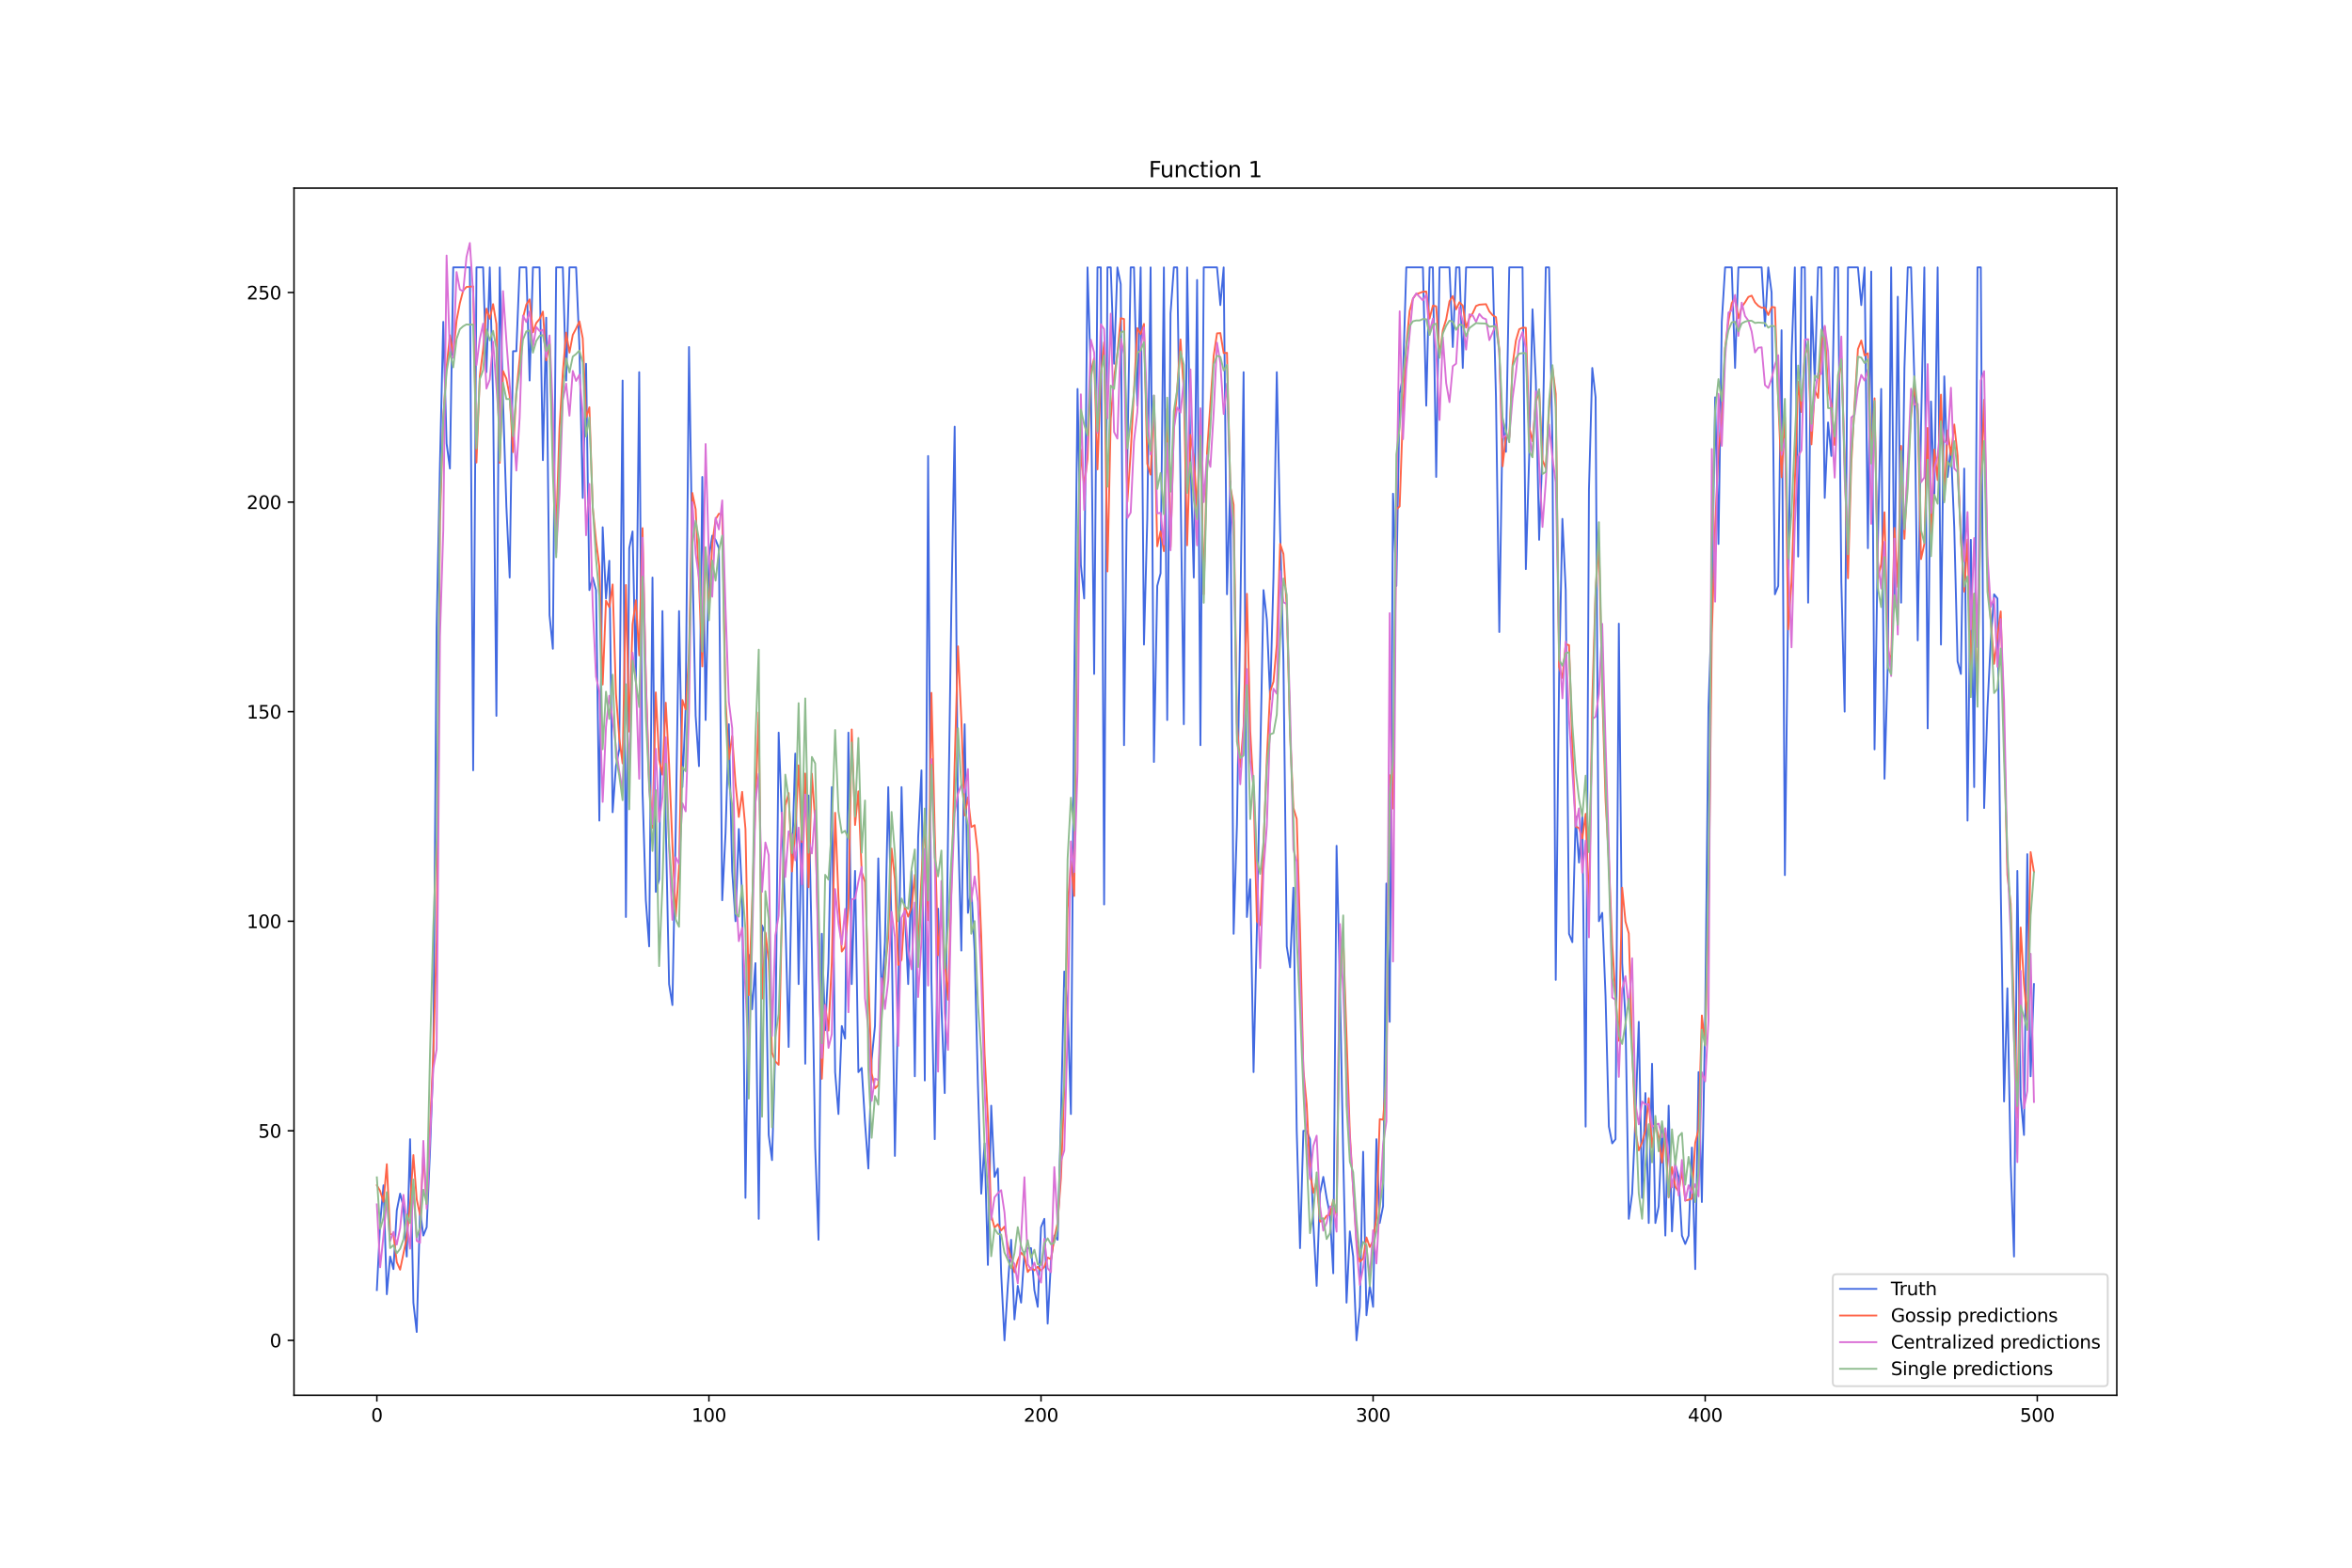 <?xml version="1.0" encoding="utf-8" standalone="no"?>
<!DOCTYPE svg PUBLIC "-//W3C//DTD SVG 1.1//EN"
  "http://www.w3.org/Graphics/SVG/1.1/DTD/svg11.dtd">
<svg xmlns:xlink="http://www.w3.org/1999/xlink" width="1296pt" height="864pt" viewBox="0 0 1296 864" xmlns="http://www.w3.org/2000/svg" version="1.1">
 <defs>
  <style type="text/css">*{stroke-linejoin: round; stroke-linecap: butt}</style>
 </defs>
 <g id="figure_1">
  <g id="patch_1">
   <path d="M 0 864 
L 1296 864 
L 1296 0 
L 0 0 
z
" style="fill: #ffffff"/>
  </g>
  <g id="axes_1">
   <g id="patch_2">
    <path d="M 162 768.96 
L 1166.4 768.96 
L 1166.4 103.68 
L 162 103.68 
z
" style="fill: #ffffff"/>
   </g>
   <g id="matplotlib.axis_1">
    <g id="xtick_1">
     <g id="line2d_1">
      <defs>
       <path id="m3e1b312bf6" d="M 0 0 
L 0 3.5 
" style="stroke: #000000; stroke-width: 0.8"/>
      </defs>
      <g>
       <use xlink:href="#m3e1b312bf6" x="207.655" y="768.96" style="stroke: #000000; stroke-width: 0.8"/>
      </g>
     </g>
     <g id="text_1">
      <!-- 0 -->
      <g transform="translate(204.473 783.558) scale(0.1 -0.1)">
       <defs>
        <path id="DejaVuSans-30" d="M 2034 4250 
Q 1547 4250 1301 3770 
Q 1056 3291 1056 2328 
Q 1056 1369 1301 889 
Q 1547 409 2034 409 
Q 2525 409 2770 889 
Q 3016 1369 3016 2328 
Q 3016 3291 2770 3770 
Q 2525 4250 2034 4250 
z
M 2034 4750 
Q 2819 4750 3233 4129 
Q 3647 3509 3647 2328 
Q 3647 1150 3233 529 
Q 2819 -91 2034 -91 
Q 1250 -91 836 529 
Q 422 1150 422 2328 
Q 422 3509 836 4129 
Q 1250 4750 2034 4750 
z
" transform="scale(0.016)"/>
       </defs>
       <use xlink:href="#DejaVuSans-30"/>
      </g>
     </g>
    </g>
    <g id="xtick_2">
     <g id="line2d_2">
      <g>
       <use xlink:href="#m3e1b312bf6" x="390.639" y="768.96" style="stroke: #000000; stroke-width: 0.8"/>
      </g>
     </g>
     <g id="text_2">
      <!-- 100 -->
      <g transform="translate(381.095 783.558) scale(0.1 -0.1)">
       <defs>
        <path id="DejaVuSans-31" d="M 794 531 
L 1825 531 
L 1825 4091 
L 703 3866 
L 703 4441 
L 1819 4666 
L 2450 4666 
L 2450 531 
L 3481 531 
L 3481 0 
L 794 0 
L 794 531 
z
" transform="scale(0.016)"/>
       </defs>
       <use xlink:href="#DejaVuSans-31"/>
       <use xlink:href="#DejaVuSans-30" x="63.623"/>
       <use xlink:href="#DejaVuSans-30" x="127.246"/>
      </g>
     </g>
    </g>
    <g id="xtick_3">
     <g id="line2d_3">
      <g>
       <use xlink:href="#m3e1b312bf6" x="573.623" y="768.96" style="stroke: #000000; stroke-width: 0.8"/>
      </g>
     </g>
     <g id="text_3">
      <!-- 200 -->
      <g transform="translate(564.079 783.558) scale(0.1 -0.1)">
       <defs>
        <path id="DejaVuSans-32" d="M 1228 531 
L 3431 531 
L 3431 0 
L 469 0 
L 469 531 
Q 828 903 1448 1529 
Q 2069 2156 2228 2338 
Q 2531 2678 2651 2914 
Q 2772 3150 2772 3378 
Q 2772 3750 2511 3984 
Q 2250 4219 1831 4219 
Q 1534 4219 1204 4116 
Q 875 4013 500 3803 
L 500 4441 
Q 881 4594 1212 4672 
Q 1544 4750 1819 4750 
Q 2544 4750 2975 4387 
Q 3406 4025 3406 3419 
Q 3406 3131 3298 2873 
Q 3191 2616 2906 2266 
Q 2828 2175 2409 1742 
Q 1991 1309 1228 531 
z
" transform="scale(0.016)"/>
       </defs>
       <use xlink:href="#DejaVuSans-32"/>
       <use xlink:href="#DejaVuSans-30" x="63.623"/>
       <use xlink:href="#DejaVuSans-30" x="127.246"/>
      </g>
     </g>
    </g>
    <g id="xtick_4">
     <g id="line2d_4">
      <g>
       <use xlink:href="#m3e1b312bf6" x="756.607" y="768.96" style="stroke: #000000; stroke-width: 0.8"/>
      </g>
     </g>
     <g id="text_4">
      <!-- 300 -->
      <g transform="translate(747.063 783.558) scale(0.1 -0.1)">
       <defs>
        <path id="DejaVuSans-33" d="M 2597 2516 
Q 3050 2419 3304 2112 
Q 3559 1806 3559 1356 
Q 3559 666 3084 287 
Q 2609 -91 1734 -91 
Q 1441 -91 1130 -33 
Q 819 25 488 141 
L 488 750 
Q 750 597 1062 519 
Q 1375 441 1716 441 
Q 2309 441 2620 675 
Q 2931 909 2931 1356 
Q 2931 1769 2642 2001 
Q 2353 2234 1838 2234 
L 1294 2234 
L 1294 2753 
L 1863 2753 
Q 2328 2753 2575 2939 
Q 2822 3125 2822 3475 
Q 2822 3834 2567 4026 
Q 2313 4219 1838 4219 
Q 1578 4219 1281 4162 
Q 984 4106 628 3988 
L 628 4550 
Q 988 4650 1302 4700 
Q 1616 4750 1894 4750 
Q 2613 4750 3031 4423 
Q 3450 4097 3450 3541 
Q 3450 3153 3228 2886 
Q 3006 2619 2597 2516 
z
" transform="scale(0.016)"/>
       </defs>
       <use xlink:href="#DejaVuSans-33"/>
       <use xlink:href="#DejaVuSans-30" x="63.623"/>
       <use xlink:href="#DejaVuSans-30" x="127.246"/>
      </g>
     </g>
    </g>
    <g id="xtick_5">
     <g id="line2d_5">
      <g>
       <use xlink:href="#m3e1b312bf6" x="939.591" y="768.96" style="stroke: #000000; stroke-width: 0.8"/>
      </g>
     </g>
     <g id="text_5">
      <!-- 400 -->
      <g transform="translate(930.047 783.558) scale(0.1 -0.1)">
       <defs>
        <path id="DejaVuSans-34" d="M 2419 4116 
L 825 1625 
L 2419 1625 
L 2419 4116 
z
M 2253 4666 
L 3047 4666 
L 3047 1625 
L 3713 1625 
L 3713 1100 
L 3047 1100 
L 3047 0 
L 2419 0 
L 2419 1100 
L 313 1100 
L 313 1709 
L 2253 4666 
z
" transform="scale(0.016)"/>
       </defs>
       <use xlink:href="#DejaVuSans-34"/>
       <use xlink:href="#DejaVuSans-30" x="63.623"/>
       <use xlink:href="#DejaVuSans-30" x="127.246"/>
      </g>
     </g>
    </g>
    <g id="xtick_6">
     <g id="line2d_6">
      <g>
       <use xlink:href="#m3e1b312bf6" x="1122.575" y="768.96" style="stroke: #000000; stroke-width: 0.8"/>
      </g>
     </g>
     <g id="text_6">
      <!-- 500 -->
      <g transform="translate(1113.032 783.558) scale(0.1 -0.1)">
       <defs>
        <path id="DejaVuSans-35" d="M 691 4666 
L 3169 4666 
L 3169 4134 
L 1269 4134 
L 1269 2991 
Q 1406 3038 1543 3061 
Q 1681 3084 1819 3084 
Q 2600 3084 3056 2656 
Q 3513 2228 3513 1497 
Q 3513 744 3044 326 
Q 2575 -91 1722 -91 
Q 1428 -91 1123 -41 
Q 819 9 494 109 
L 494 744 
Q 775 591 1075 516 
Q 1375 441 1709 441 
Q 2250 441 2565 725 
Q 2881 1009 2881 1497 
Q 2881 1984 2565 2268 
Q 2250 2553 1709 2553 
Q 1456 2553 1204 2497 
Q 953 2441 691 2322 
L 691 4666 
z
" transform="scale(0.016)"/>
       </defs>
       <use xlink:href="#DejaVuSans-35"/>
       <use xlink:href="#DejaVuSans-30" x="63.623"/>
       <use xlink:href="#DejaVuSans-30" x="127.246"/>
      </g>
     </g>
    </g>
   </g>
   <g id="matplotlib.axis_2">
    <g id="ytick_1">
     <g id="line2d_7">
      <defs>
       <path id="me4226bbdda" d="M 0 0 
L -3.5 0 
" style="stroke: #000000; stroke-width: 0.8"/>
      </defs>
      <g>
       <use xlink:href="#me4226bbdda" x="162" y="738.72" style="stroke: #000000; stroke-width: 0.8"/>
      </g>
     </g>
     <g id="text_7">
      <!-- 0 -->
      <g transform="translate(148.637 742.519) scale(0.1 -0.1)">
       <use xlink:href="#DejaVuSans-30"/>
      </g>
     </g>
    </g>
    <g id="ytick_2">
     <g id="line2d_8">
      <g>
       <use xlink:href="#me4226bbdda" x="162" y="623.22" style="stroke: #000000; stroke-width: 0.8"/>
      </g>
     </g>
     <g id="text_8">
      <!-- 50 -->
      <g transform="translate(142.275 627.019) scale(0.1 -0.1)">
       <use xlink:href="#DejaVuSans-35"/>
       <use xlink:href="#DejaVuSans-30" x="63.623"/>
      </g>
     </g>
    </g>
    <g id="ytick_3">
     <g id="line2d_9">
      <g>
       <use xlink:href="#me4226bbdda" x="162" y="507.72" style="stroke: #000000; stroke-width: 0.8"/>
      </g>
     </g>
     <g id="text_9">
      <!-- 100 -->
      <g transform="translate(135.912 511.519) scale(0.1 -0.1)">
       <use xlink:href="#DejaVuSans-31"/>
       <use xlink:href="#DejaVuSans-30" x="63.623"/>
       <use xlink:href="#DejaVuSans-30" x="127.246"/>
      </g>
     </g>
    </g>
    <g id="ytick_4">
     <g id="line2d_10">
      <g>
       <use xlink:href="#me4226bbdda" x="162" y="392.22" style="stroke: #000000; stroke-width: 0.8"/>
      </g>
     </g>
     <g id="text_10">
      <!-- 150 -->
      <g transform="translate(135.912 396.019) scale(0.1 -0.1)">
       <use xlink:href="#DejaVuSans-31"/>
       <use xlink:href="#DejaVuSans-35" x="63.623"/>
       <use xlink:href="#DejaVuSans-30" x="127.246"/>
      </g>
     </g>
    </g>
    <g id="ytick_5">
     <g id="line2d_11">
      <g>
       <use xlink:href="#me4226bbdda" x="162" y="276.72" style="stroke: #000000; stroke-width: 0.8"/>
      </g>
     </g>
     <g id="text_11">
      <!-- 200 -->
      <g transform="translate(135.912 280.519) scale(0.1 -0.1)">
       <use xlink:href="#DejaVuSans-32"/>
       <use xlink:href="#DejaVuSans-30" x="63.623"/>
       <use xlink:href="#DejaVuSans-30" x="127.246"/>
      </g>
     </g>
    </g>
    <g id="ytick_6">
     <g id="line2d_12">
      <g>
       <use xlink:href="#me4226bbdda" x="162" y="161.219" style="stroke: #000000; stroke-width: 0.8"/>
      </g>
     </g>
     <g id="text_12">
      <!-- 250 -->
      <g transform="translate(135.912 165.019) scale(0.1 -0.1)">
       <use xlink:href="#DejaVuSans-32"/>
       <use xlink:href="#DejaVuSans-35" x="63.623"/>
       <use xlink:href="#DejaVuSans-30" x="127.246"/>
      </g>
     </g>
    </g>
   </g>
   <g id="line2d_13">
    <path d="M 207.655 711 
L 209.484 674.04 
L 211.314 653.25 
L 213.144 713.31 
L 214.974 692.52 
L 216.804 699.45 
L 218.634 667.11 
L 220.463 657.87 
L 222.293 664.8 
L 224.123 692.52 
L 225.953 627.84 
L 227.783 717.93 
L 229.613 734.1 
L 231.442 667.11 
L 233.272 680.97 
L 235.102 676.35 
L 236.932 634.77 
L 238.762 583.95 
L 240.592 346.02 
L 242.422 255.929 
L 244.251 177.389 
L 246.081 244.379 
L 247.911 258.239 
L 249.741 147.359 
L 258.89 147.359 
L 260.72 424.56 
L 262.55 147.359 
L 266.209 147.359 
L 268.039 205.109 
L 269.869 147.359 
L 271.699 218.969 
L 273.529 394.53 
L 275.359 147.359 
L 277.189 221.279 
L 279.018 279.03 
L 280.848 318.3 
L 282.678 193.559 
L 284.508 193.559 
L 286.338 147.359 
L 289.997 147.359 
L 291.827 209.729 
L 293.657 147.359 
L 297.317 147.359 
L 299.147 253.619 
L 300.976 175.079 
L 302.806 339.09 
L 304.636 357.57 
L 306.466 147.359 
L 310.126 147.359 
L 311.956 209.729 
L 313.785 147.359 
L 317.445 147.359 
L 319.275 191.249 
L 321.105 274.41 
L 322.935 200.489 
L 324.764 325.23 
L 326.594 318.3 
L 328.424 325.23 
L 330.254 452.28 
L 332.084 290.58 
L 333.914 329.85 
L 335.743 309.06 
L 337.573 447.66 
L 339.403 422.25 
L 341.233 413.01 
L 343.063 209.729 
L 344.893 505.41 
L 346.723 302.13 
L 348.552 292.89 
L 350.382 376.05 
L 352.212 205.109 
L 354.042 436.11 
L 355.872 496.17 
L 357.702 521.58 
L 359.531 318.3 
L 361.361 491.55 
L 363.191 484.62 
L 365.021 336.78 
L 366.851 454.59 
L 368.681 542.37 
L 370.51 553.92 
L 372.34 456.9 
L 374.17 336.78 
L 376 433.8 
L 377.83 389.91 
L 379.66 191.249 
L 381.489 306.75 
L 383.319 394.53 
L 385.149 422.25 
L 386.979 262.859 
L 388.809 396.84 
L 390.639 306.75 
L 392.469 295.2 
L 394.298 297.51 
L 396.128 302.13 
L 397.958 496.17 
L 399.788 459.21 
L 401.618 399.15 
L 403.448 480 
L 405.277 507.72 
L 407.107 456.9 
L 408.937 493.86 
L 410.767 660.18 
L 412.597 526.2 
L 414.427 556.23 
L 416.256 530.82 
L 418.086 671.73 
L 419.916 510.03 
L 421.746 514.65 
L 423.576 625.53 
L 425.406 639.39 
L 427.236 577.02 
L 429.065 403.77 
L 430.895 452.28 
L 432.725 505.41 
L 434.555 577.02 
L 436.385 475.38 
L 438.215 415.32 
L 440.044 542.37 
L 441.874 445.35 
L 443.704 586.26 
L 445.534 438.42 
L 447.364 523.89 
L 449.194 632.46 
L 451.023 683.28 
L 452.853 514.65 
L 454.683 567.78 
L 456.513 530.82 
L 458.343 433.8 
L 460.173 590.88 
L 462.003 613.98 
L 463.832 565.47 
L 465.662 572.4 
L 467.492 403.77 
L 469.322 542.37 
L 471.152 480 
L 472.982 590.88 
L 474.811 588.57 
L 476.641 618.6 
L 478.471 644.01 
L 480.301 583.95 
L 482.131 565.47 
L 483.961 473.07 
L 485.79 551.61 
L 487.62 519.27 
L 489.45 433.8 
L 491.28 512.34 
L 493.11 637.08 
L 494.94 549.3 
L 496.77 433.8 
L 498.599 503.1 
L 500.429 542.37 
L 502.259 480 
L 504.089 593.19 
L 505.919 461.52 
L 507.749 424.56 
L 509.578 595.5 
L 511.408 251.309 
L 513.238 540.06 
L 515.068 627.84 
L 516.898 500.79 
L 518.728 553.92 
L 520.557 602.43 
L 522.387 459.21 
L 524.217 334.47 
L 526.047 235.139 
L 527.877 454.59 
L 529.707 523.89 
L 531.536 399.15 
L 533.366 503.1 
L 535.196 489.24 
L 537.026 523.89 
L 538.856 597.81 
L 540.686 657.87 
L 542.516 630.15 
L 544.345 697.14 
L 546.175 609.36 
L 548.005 648.63 
L 549.835 644.01 
L 551.665 701.76 
L 553.495 738.72 
L 555.324 708.69 
L 557.154 683.28 
L 558.984 727.17 
L 560.814 708.69 
L 562.644 717.93 
L 564.474 690.21 
L 566.303 687.9 
L 568.133 687.9 
L 569.963 711 
L 571.793 720.24 
L 573.623 676.35 
L 575.453 671.73 
L 577.283 729.48 
L 579.112 694.83 
L 580.942 680.97 
L 582.772 683.28 
L 584.602 616.29 
L 586.432 535.44 
L 588.262 553.92 
L 590.091 613.98 
L 591.921 378.36 
L 593.751 214.349 
L 595.581 311.37 
L 597.411 329.85 
L 599.241 147.359 
L 601.07 207.419 
L 602.9 371.43 
L 604.73 147.359 
L 606.56 147.359 
L 608.39 498.48 
L 610.22 147.359 
L 612.05 147.359 
L 613.879 200.489 
L 615.709 147.359 
L 617.539 156.599 
L 619.369 410.7 
L 621.199 251.309 
L 623.029 147.359 
L 624.858 147.359 
L 626.688 223.589 
L 628.518 147.359 
L 630.348 355.26 
L 632.178 285.96 
L 634.008 147.359 
L 635.837 419.94 
L 637.667 322.92 
L 639.497 315.99 
L 641.327 147.359 
L 643.157 396.84 
L 644.987 172.769 
L 646.817 147.359 
L 648.646 147.359 
L 650.476 265.169 
L 652.306 399.15 
L 654.136 147.359 
L 655.966 251.309 
L 657.796 318.3 
L 659.625 154.289 
L 661.455 410.7 
L 663.285 147.359 
L 670.604 147.359 
L 672.434 168.149 
L 674.264 147.359 
L 676.094 327.54 
L 677.924 265.169 
L 679.754 514.65 
L 681.583 454.59 
L 683.413 341.4 
L 685.243 205.109 
L 687.073 505.41 
L 688.903 484.62 
L 690.733 590.88 
L 692.563 512.34 
L 696.222 325.23 
L 698.052 341.4 
L 699.882 385.29 
L 701.712 318.3 
L 703.542 205.109 
L 705.371 292.89 
L 707.201 364.5 
L 709.031 521.58 
L 710.861 533.13 
L 712.691 489.24 
L 714.521 623.22 
L 716.35 687.9 
L 718.18 623.22 
L 720.01 623.22 
L 721.84 627.84 
L 723.67 674.04 
L 725.5 708.69 
L 727.33 657.87 
L 729.159 648.63 
L 730.989 660.18 
L 732.819 669.42 
L 734.649 701.76 
L 736.479 466.14 
L 738.309 542.37 
L 740.138 637.08 
L 741.968 717.93 
L 743.798 678.66 
L 745.628 692.52 
L 747.458 738.72 
L 749.288 720.24 
L 751.117 634.77 
L 752.947 724.86 
L 754.777 708.69 
L 756.607 720.24 
L 758.437 627.84 
L 760.267 674.04 
L 762.097 664.8 
L 763.926 486.93 
L 765.756 563.16 
L 767.586 272.1 
L 769.416 322.92 
L 771.246 216.659 
L 773.076 207.419 
L 774.905 147.359 
L 784.055 147.359 
L 785.884 223.589 
L 787.714 147.359 
L 789.544 147.359 
L 791.374 262.859 
L 793.204 147.359 
L 798.693 147.359 
L 800.523 191.249 
L 802.353 147.359 
L 804.183 147.359 
L 806.013 202.799 
L 807.843 147.359 
L 822.481 147.359 
L 824.311 218.969 
L 826.141 348.33 
L 827.971 230.519 
L 829.801 248.999 
L 831.63 147.359 
L 838.95 147.359 
L 840.78 313.68 
L 842.61 251.309 
L 844.439 170.459 
L 846.269 209.729 
L 848.099 297.51 
L 849.929 248.999 
L 851.759 147.359 
L 853.589 147.359 
L 855.418 244.379 
L 857.248 540.06 
L 859.078 373.74 
L 860.908 285.96 
L 862.738 325.23 
L 864.568 514.65 
L 866.397 519.27 
L 868.227 449.97 
L 870.057 475.38 
L 871.887 449.97 
L 873.717 620.91 
L 875.547 269.789 
L 877.377 202.799 
L 879.206 218.969 
L 881.036 507.72 
L 882.866 503.1 
L 884.696 549.3 
L 886.526 620.91 
L 888.356 630.15 
L 890.185 627.84 
L 892.015 343.71 
L 893.845 530.82 
L 895.675 560.85 
L 897.505 671.73 
L 899.335 657.87 
L 901.164 616.29 
L 902.994 563.16 
L 904.824 660.18 
L 906.654 602.43 
L 908.484 674.04 
L 910.314 586.26 
L 912.144 674.04 
L 913.973 664.8 
L 915.803 620.91 
L 917.633 680.97 
L 919.463 609.36 
L 921.293 678.66 
L 923.123 641.7 
L 924.952 648.63 
L 926.782 680.97 
L 928.612 685.59 
L 930.442 680.97 
L 932.272 632.46 
L 934.102 699.45 
L 935.931 590.88 
L 937.761 662.49 
L 939.591 560.85 
L 941.421 389.91 
L 943.251 334.47 
L 945.081 218.969 
L 946.911 299.82 
L 948.74 177.389 
L 950.57 147.359 
L 954.23 147.359 
L 956.06 202.799 
L 957.89 147.359 
L 970.698 147.359 
L 972.528 179.699 
L 974.358 147.359 
L 976.188 161.219 
L 978.018 327.54 
L 979.848 322.92 
L 981.678 182.009 
L 983.507 482.31 
L 985.337 329.85 
L 987.167 195.869 
L 988.997 147.359 
L 990.827 306.75 
L 992.657 147.359 
L 994.486 147.359 
L 996.316 332.16 
L 998.146 163.529 
L 999.976 209.729 
L 1001.806 147.359 
L 1003.636 147.359 
L 1005.465 274.41 
L 1007.295 232.829 
L 1009.125 251.309 
L 1010.955 147.359 
L 1012.785 147.359 
L 1014.615 320.61 
L 1016.444 392.22 
L 1018.274 147.359 
L 1023.764 147.359 
L 1025.594 168.149 
L 1027.424 147.359 
L 1029.253 302.13 
L 1031.083 149.669 
L 1032.913 413.01 
L 1034.743 299.82 
L 1036.573 214.349 
L 1038.403 429.18 
L 1040.232 364.5 
L 1042.062 147.359 
L 1043.892 332.16 
L 1045.722 163.529 
L 1047.552 332.16 
L 1049.382 202.799 
L 1051.211 147.359 
L 1053.041 147.359 
L 1054.871 209.729 
L 1056.701 352.95 
L 1058.531 235.139 
L 1060.361 147.359 
L 1062.191 401.46 
L 1064.02 221.279 
L 1065.85 274.41 
L 1067.68 147.359 
L 1069.51 355.26 
L 1071.34 207.419 
L 1073.17 262.859 
L 1074.999 246.689 
L 1076.829 290.58 
L 1078.659 364.5 
L 1080.489 371.43 
L 1082.319 258.239 
L 1084.149 452.28 
L 1085.978 297.51 
L 1087.808 433.8 
L 1089.638 147.359 
L 1091.468 147.359 
L 1093.298 445.35 
L 1095.128 389.91 
L 1096.958 352.95 
L 1098.787 327.54 
L 1100.617 329.85 
L 1102.447 489.24 
L 1104.277 607.05 
L 1106.107 544.68 
L 1107.937 641.7 
L 1109.766 692.52 
L 1111.596 480 
L 1113.426 604.74 
L 1115.256 625.53 
L 1117.086 470.76 
L 1118.916 593.19 
L 1120.745 542.37 
L 1120.745 542.37 
" clip-path="url(#pe05d7d6356)" style="fill: none; stroke: #4169e1; stroke-linecap: square"/>
   </g>
   <g id="line2d_14">
    <path d="M 207.655 653.239 
L 209.484 656.46 
L 211.314 662.336 
L 213.144 641.625 
L 214.974 680.342 
L 216.804 680.318 
L 218.634 695.597 
L 220.463 699.76 
L 224.123 682.063 
L 225.953 663.847 
L 227.783 636.598 
L 229.613 660.934 
L 231.442 669.683 
L 233.272 637.006 
L 235.102 663.708 
L 238.762 580.362 
L 240.592 517.967 
L 242.422 287.827 
L 244.251 230.173 
L 246.081 202.382 
L 247.911 184.787 
L 249.741 195.488 
L 251.571 176.654 
L 253.401 167.076 
L 255.23 160.086 
L 257.06 158.132 
L 260.72 157.845 
L 262.55 254.934 
L 264.38 207.29 
L 266.209 192.505 
L 268.039 170.092 
L 269.869 175.672 
L 271.699 167.604 
L 273.529 178.477 
L 275.359 255.092 
L 277.189 204.501 
L 279.018 208.653 
L 280.848 218.298 
L 282.678 249.193 
L 284.508 216.195 
L 286.338 197.831 
L 288.168 175.199 
L 289.997 167.91 
L 291.827 164.982 
L 293.657 183.155 
L 295.487 178.032 
L 297.317 175.833 
L 299.147 171.732 
L 300.976 198.655 
L 302.806 189.184 
L 304.636 249.357 
L 306.466 291.892 
L 308.296 235.848 
L 310.126 205.301 
L 311.956 183.328 
L 313.785 194.323 
L 315.615 184.57 
L 317.445 181.059 
L 319.275 177.12 
L 321.105 186.444 
L 322.935 230.014 
L 324.764 224.44 
L 326.594 279.588 
L 328.424 298.049 
L 330.254 312.373 
L 332.084 377.277 
L 333.914 331.054 
L 335.743 334.593 
L 337.573 322.104 
L 339.403 382.312 
L 341.233 406.71 
L 343.063 420.742 
L 344.893 322.415 
L 346.723 403.205 
L 348.552 344.049 
L 350.382 330.843 
L 352.212 361.221 
L 354.042 291.066 
L 355.872 374.072 
L 357.702 429.752 
L 359.531 456.229 
L 361.361 381.6 
L 363.191 418.883 
L 365.021 426.992 
L 366.851 387.291 
L 368.681 421.492 
L 370.51 465.396 
L 372.34 505.337 
L 374.17 478.15 
L 376 385.794 
L 377.83 390.967 
L 379.66 359.778 
L 381.489 271.687 
L 383.319 280.669 
L 385.149 320.695 
L 386.979 367.28 
L 388.809 302.759 
L 390.639 337.947 
L 392.469 299.655 
L 394.298 286.281 
L 396.128 283.131 
L 397.958 283.449 
L 399.788 385.652 
L 401.618 418.552 
L 403.448 405.684 
L 405.277 431.692 
L 407.107 450.249 
L 408.937 436.419 
L 410.767 456.872 
L 412.597 548.507 
L 414.427 499.096 
L 416.256 443.193 
L 418.086 392.606 
L 419.916 550.389 
L 421.746 513.872 
L 423.576 529.633 
L 425.406 580.179 
L 427.236 585 
L 429.065 586.857 
L 430.895 501.859 
L 432.725 443.955 
L 434.555 437.079 
L 436.385 480.313 
L 438.215 458.478 
L 440.044 421.775 
L 441.874 464.131 
L 443.704 426.291 
L 445.534 488.98 
L 447.364 426.399 
L 449.194 452.856 
L 452.853 594.561 
L 454.683 553.851 
L 456.513 567.984 
L 458.343 530.316 
L 460.173 447.949 
L 462.003 494.493 
L 463.832 524.41 
L 465.662 521.74 
L 467.492 500.452 
L 469.322 402.016 
L 471.152 454.714 
L 472.982 436.106 
L 474.811 480.619 
L 476.641 486.157 
L 480.301 591.429 
L 482.131 599.829 
L 483.961 598.042 
L 485.79 553.667 
L 489.45 516.428 
L 491.28 467.648 
L 493.11 484.44 
L 494.94 531.874 
L 496.77 528.944 
L 498.599 499.675 
L 500.429 505.21 
L 502.259 500.099 
L 504.089 482.169 
L 505.919 522.139 
L 507.749 483.554 
L 509.578 452.241 
L 511.408 507.134 
L 513.238 381.848 
L 515.068 458.3 
L 516.898 526.467 
L 518.728 502.416 
L 520.557 528.306 
L 522.387 550.937 
L 524.217 490.046 
L 526.047 420.856 
L 527.877 356.215 
L 529.707 396.26 
L 531.536 449.383 
L 533.366 439.448 
L 535.196 455.801 
L 537.026 454.774 
L 538.856 470.615 
L 540.686 516.162 
L 542.516 580.681 
L 544.345 616.516 
L 546.175 669.622 
L 548.005 676.635 
L 549.835 674.691 
L 551.665 678.133 
L 553.495 675.999 
L 555.324 686.432 
L 558.984 701.175 
L 560.814 694.604 
L 562.644 690.339 
L 564.474 692.345 
L 566.303 701.061 
L 568.133 698.688 
L 569.963 700.111 
L 571.793 698.158 
L 573.623 700.264 
L 575.453 698.216 
L 577.283 693.08 
L 579.112 694.01 
L 580.942 682.27 
L 582.772 674.044 
L 584.602 649.336 
L 586.432 600.329 
L 588.262 500.79 
L 590.091 474.684 
L 591.921 493.781 
L 593.751 322.088 
L 595.581 247.78 
L 597.411 268.113 
L 599.241 252.971 
L 601.07 205.043 
L 602.9 197.468 
L 604.73 258.68 
L 606.56 207.505 
L 608.39 188.581 
L 610.22 314.964 
L 612.05 230.604 
L 613.879 208.269 
L 615.709 194.876 
L 617.539 175.337 
L 619.369 175.823 
L 621.199 276.531 
L 623.029 249.365 
L 626.688 180.846 
L 628.518 184.143 
L 630.348 178.522 
L 632.178 255.616 
L 634.008 261.613 
L 635.837 220.844 
L 637.667 301.075 
L 639.497 292.819 
L 641.327 303.777 
L 643.157 225.325 
L 644.987 301.461 
L 646.817 236.025 
L 648.646 214.72 
L 650.476 187.069 
L 652.306 215.237 
L 654.136 300.547 
L 655.966 239.656 
L 657.796 251.952 
L 659.625 281.071 
L 661.455 231.284 
L 663.285 327.509 
L 665.115 249.063 
L 668.775 196.003 
L 670.604 183.727 
L 672.434 183.572 
L 674.264 194.595 
L 676.094 194.454 
L 677.924 268.22 
L 679.754 278.196 
L 681.583 398.42 
L 683.413 422.915 
L 685.243 400.13 
L 687.073 327.267 
L 688.903 402.97 
L 690.733 435.869 
L 692.563 507.73 
L 694.392 509.89 
L 696.222 465.632 
L 698.052 418.068 
L 699.882 381.059 
L 701.712 375.689 
L 703.542 355.374 
L 705.371 299.701 
L 707.201 305.298 
L 709.031 334.876 
L 710.861 403.554 
L 712.691 445.231 
L 714.521 451.365 
L 716.35 512.579 
L 718.18 589.662 
L 720.01 608.616 
L 721.84 646.428 
L 723.67 657.382 
L 725.5 650.817 
L 727.33 673.271 
L 729.159 672.794 
L 730.989 670.093 
L 732.819 669.482 
L 734.649 661.332 
L 736.479 669.795 
L 738.309 521.47 
L 740.138 517.443 
L 743.798 624.813 
L 745.628 655.215 
L 747.458 683.602 
L 749.288 695.391 
L 751.117 693.7 
L 752.947 681.985 
L 754.777 687.261 
L 756.607 683.809 
L 758.437 671.279 
L 760.267 616.81 
L 762.097 617.104 
L 763.926 593.706 
L 765.756 427.233 
L 767.586 445.615 
L 769.416 280.843 
L 771.246 279.037 
L 773.076 226.239 
L 774.905 190.389 
L 776.735 171.407 
L 778.565 164.553 
L 780.395 162.057 
L 782.225 161.501 
L 784.055 160.781 
L 785.884 160.655 
L 787.714 175.598 
L 789.544 168.449 
L 791.374 168.814 
L 793.204 195.883 
L 795.034 181.965 
L 796.864 176.049 
L 798.693 166.083 
L 800.523 163.175 
L 802.353 170.481 
L 804.183 166.572 
L 806.013 168.467 
L 807.843 180.519 
L 809.672 175.295 
L 811.502 172.634 
L 813.332 168.626 
L 815.162 167.9 
L 818.822 167.637 
L 820.651 171.618 
L 822.481 173.717 
L 824.311 174.824 
L 826.141 192.765 
L 827.971 256.972 
L 829.801 240.015 
L 831.63 241.202 
L 833.46 201.049 
L 835.29 187.703 
L 837.12 181.441 
L 838.95 180.608 
L 840.78 180.663 
L 842.61 235.325 
L 844.439 243.167 
L 846.269 222.256 
L 848.099 214.638 
L 849.929 253.593 
L 851.759 258.067 
L 853.589 225.431 
L 855.418 202.622 
L 857.248 217.045 
L 859.078 367.493 
L 860.908 373.66 
L 862.738 355.006 
L 864.568 355.571 
L 866.397 411.457 
L 868.227 455.513 
L 870.057 456.412 
L 871.887 462.096 
L 873.717 448.523 
L 875.547 502.787 
L 877.377 385.864 
L 879.206 324.915 
L 881.036 299.174 
L 882.866 381.536 
L 884.696 441.149 
L 886.526 474.303 
L 888.356 520.38 
L 890.185 549.488 
L 892.015 573.608 
L 893.845 489.247 
L 895.675 507.896 
L 897.505 514.518 
L 899.335 578.002 
L 901.164 623.367 
L 902.994 634.016 
L 904.824 629.724 
L 906.654 623.104 
L 908.484 605.229 
L 910.314 632.525 
L 912.144 619.134 
L 913.973 626.498 
L 915.803 640.717 
L 917.633 623.473 
L 919.463 659.874 
L 921.293 643.202 
L 923.123 653.98 
L 924.952 656.743 
L 926.782 645.433 
L 928.612 661.643 
L 930.442 661.252 
L 932.272 660.602 
L 934.102 629.873 
L 935.931 622.436 
L 937.761 559.653 
L 939.591 575.497 
L 941.421 501.58 
L 943.251 349.566 
L 945.081 290.318 
L 946.911 248.098 
L 948.74 232.676 
L 950.57 191.652 
L 952.4 177.06 
L 954.23 167.017 
L 956.06 164.31 
L 957.89 175.438 
L 959.719 169.191 
L 961.549 166.64 
L 963.379 163.659 
L 965.209 162.938 
L 967.039 166.64 
L 968.869 168.569 
L 970.698 169.614 
L 972.528 169.613 
L 974.358 173.615 
L 976.188 169.214 
L 978.018 169.383 
L 979.848 220.791 
L 981.678 263.058 
L 983.507 230.038 
L 985.337 346.896 
L 987.167 320.789 
L 990.827 210.34 
L 992.657 227.089 
L 994.486 195.743 
L 996.316 190.56 
L 998.146 244.918 
L 999.976 214.854 
L 1001.806 219.306 
L 1003.636 189.48 
L 1005.465 180.101 
L 1007.295 214.61 
L 1009.125 222.664 
L 1010.955 245.265 
L 1012.785 212.271 
L 1014.615 196.939 
L 1016.444 252.914 
L 1018.274 318.701 
L 1020.104 255.44 
L 1021.934 222.137 
L 1023.764 192.407 
L 1025.594 187.66 
L 1027.424 195.898 
L 1029.253 194.692 
L 1031.083 252.041 
L 1032.913 219.514 
L 1034.743 318.908 
L 1036.573 310.962 
L 1038.403 282.315 
L 1040.232 357.959 
L 1042.062 364.818 
L 1043.892 290.955 
L 1045.722 323.455 
L 1047.552 245.742 
L 1049.382 296.967 
L 1051.211 258.742 
L 1053.041 228.471 
L 1054.871 212.637 
L 1056.701 228.586 
L 1058.531 308.13 
L 1060.361 299.753 
L 1062.191 235.847 
L 1064.02 294.505 
L 1065.85 247.742 
L 1067.68 264.613 
L 1069.51 217.476 
L 1071.34 275.698 
L 1073.17 237.181 
L 1074.999 250.776 
L 1076.829 233.946 
L 1078.659 251.06 
L 1080.489 297.367 
L 1082.319 326.079 
L 1084.149 297.33 
L 1085.978 370.855 
L 1087.808 327.256 
L 1089.638 383.761 
L 1091.468 267.807 
L 1093.298 220.297 
L 1095.128 313.654 
L 1096.958 342.082 
L 1098.787 365.878 
L 1100.617 350.891 
L 1102.447 336.971 
L 1104.277 403.562 
L 1106.107 482.102 
L 1107.937 498.214 
L 1111.596 616.102 
L 1113.426 511.164 
L 1115.256 542.144 
L 1117.086 561.89 
L 1118.916 469.603 
L 1120.745 480.606 
L 1120.745 480.606 
" clip-path="url(#pe05d7d6356)" style="fill: none; stroke: #ff6347; stroke-linecap: square"/>
   </g>
   <g id="line2d_15">
    <path d="M 207.655 663.767 
L 209.484 698.448 
L 211.314 680.777 
L 213.144 660.59 
L 214.974 683.908 
L 216.804 678.89 
L 218.634 685.912 
L 220.463 676.921 
L 222.293 658.526 
L 225.953 688.176 
L 227.783 654.178 
L 229.613 683.82 
L 231.442 684.976 
L 233.272 628.794 
L 235.102 666.241 
L 238.762 588.822 
L 240.592 578.348 
L 242.422 350.769 
L 244.251 292.255 
L 246.081 140.834 
L 247.911 195.439 
L 249.741 197.163 
L 251.571 149.921 
L 253.401 159.542 
L 255.23 160.591 
L 257.06 141.565 
L 258.89 133.92 
L 260.72 161.736 
L 262.55 201.19 
L 264.38 186.852 
L 266.209 178.382 
L 268.039 214.143 
L 269.869 209.23 
L 271.699 188.295 
L 273.529 212.732 
L 275.359 238.773 
L 277.189 160.453 
L 279.018 187.614 
L 280.848 212.158 
L 282.678 232.012 
L 284.508 259.349 
L 286.338 230.231 
L 288.168 173.94 
L 289.997 177.472 
L 291.827 171.662 
L 293.657 191.432 
L 295.487 180.194 
L 297.317 182.407 
L 299.147 181.757 
L 300.976 196.865 
L 302.806 184.893 
L 304.636 225.987 
L 306.466 304.804 
L 308.296 272.457 
L 310.126 220.631 
L 311.956 211.438 
L 313.785 229.11 
L 315.615 204.451 
L 317.445 209.958 
L 319.275 206.477 
L 321.105 227.992 
L 322.935 295 
L 324.764 266.703 
L 326.594 333.716 
L 328.424 372.899 
L 330.254 381.128 
L 332.084 441.951 
L 333.914 400.599 
L 335.743 383.438 
L 337.573 396.804 
L 339.403 411.509 
L 341.233 425.028 
L 343.063 435.686 
L 344.893 383.307 
L 346.723 424.07 
L 348.552 359.691 
L 350.382 375.642 
L 352.212 429.208 
L 354.042 296.331 
L 355.872 375.465 
L 357.702 434.863 
L 359.531 454.179 
L 361.361 412.711 
L 363.191 452.98 
L 365.021 439.315 
L 366.851 406.283 
L 368.681 466.665 
L 370.51 506.96 
L 372.34 472.405 
L 374.17 476.157 
L 376 442.6 
L 377.83 447.174 
L 379.66 391.705 
L 381.489 276.779 
L 383.319 305.121 
L 385.149 318.255 
L 386.979 348.325 
L 388.809 244.72 
L 390.639 308.033 
L 392.469 328.86 
L 394.298 285.371 
L 396.128 291.764 
L 397.958 275.783 
L 399.788 335.425 
L 401.618 386.73 
L 403.448 401.331 
L 405.277 488.195 
L 407.107 518.7 
L 408.937 511.288 
L 410.767 545.381 
L 412.597 583.02 
L 414.427 520.822 
L 416.256 442.42 
L 418.086 426.431 
L 419.916 491.493 
L 421.746 464.315 
L 423.576 471.324 
L 425.406 570.972 
L 427.236 515.567 
L 429.065 504.578 
L 430.895 447.797 
L 432.725 483.328 
L 434.555 458.147 
L 436.385 459.68 
L 438.215 474.142 
L 440.044 456.131 
L 441.874 487.402 
L 443.704 437.866 
L 445.534 463.014 
L 447.364 470.365 
L 449.194 446.668 
L 451.023 534.08 
L 452.853 583.083 
L 454.683 553.94 
L 456.513 577.517 
L 458.343 569.944 
L 460.173 490.001 
L 462.003 508.906 
L 463.832 520.666 
L 465.662 500.914 
L 467.492 557.899 
L 469.322 495.653 
L 471.152 495.258 
L 472.982 485.923 
L 474.811 477.795 
L 476.641 550.191 
L 478.471 567.278 
L 480.301 606.707 
L 482.131 594.443 
L 483.961 595.327 
L 485.79 539.122 
L 487.62 556.078 
L 489.45 540.465 
L 491.28 502.543 
L 493.11 516.367 
L 494.94 576.445 
L 496.77 505.743 
L 498.599 501.864 
L 500.429 523.356 
L 502.259 534.173 
L 504.089 497.412 
L 505.919 549.503 
L 507.749 518.39 
L 509.578 467.728 
L 511.408 543.169 
L 513.238 418.339 
L 515.068 472.028 
L 516.898 590.604 
L 518.728 485.519 
L 520.557 558.562 
L 522.387 578.636 
L 524.217 492.982 
L 526.047 448.231 
L 527.877 437.436 
L 529.707 432.604 
L 531.536 436.95 
L 533.366 423.862 
L 535.196 496.844 
L 537.026 483.042 
L 538.856 497.024 
L 540.686 539.223 
L 542.516 600.057 
L 544.345 640.415 
L 546.175 672.146 
L 548.005 659.879 
L 549.835 657.663 
L 551.665 655.958 
L 553.495 668.22 
L 555.324 692.806 
L 557.154 694.068 
L 558.984 696.577 
L 560.814 707.26 
L 562.644 682.525 
L 564.474 648.811 
L 566.303 696.648 
L 568.133 699.841 
L 569.963 695.896 
L 571.793 702.225 
L 573.623 706.885 
L 575.453 682.769 
L 577.283 698.959 
L 579.112 701.157 
L 580.942 643.235 
L 582.772 674.796 
L 584.602 639.927 
L 586.432 634.119 
L 588.262 568.479 
L 590.091 463.721 
L 591.921 480.666 
L 593.751 424.208 
L 595.581 217.332 
L 597.411 281.058 
L 599.241 241.138 
L 601.07 187.239 
L 602.9 194.251 
L 604.73 238.574 
L 606.56 178.704 
L 608.39 181.414 
L 610.22 230.583 
L 612.05 172.862 
L 613.879 238.102 
L 615.709 241.741 
L 617.539 186.433 
L 619.369 195.171 
L 621.199 285.552 
L 623.029 282.492 
L 624.858 243.16 
L 626.688 227.295 
L 628.518 191.44 
L 630.348 180.514 
L 632.178 227.653 
L 634.008 250.458 
L 635.837 218.035 
L 637.667 282.927 
L 639.497 282.616 
L 641.327 300.054 
L 643.157 244.257 
L 644.987 303.281 
L 646.817 236.32 
L 648.646 224.609 
L 650.476 227.416 
L 652.306 209.52 
L 654.136 266.924 
L 655.966 203.579 
L 657.796 267.515 
L 659.625 300.569 
L 661.455 224.996 
L 663.285 276.713 
L 665.115 250.894 
L 666.945 257.299 
L 668.775 227.177 
L 670.604 188.84 
L 672.434 199.98 
L 674.264 228.16 
L 676.094 211.389 
L 677.924 271.497 
L 679.754 297.274 
L 681.583 404.206 
L 683.413 432.24 
L 685.243 403.212 
L 687.073 368.754 
L 688.903 419.374 
L 690.733 433.777 
L 692.563 475.308 
L 694.392 533.524 
L 696.222 479.638 
L 698.052 455.128 
L 699.882 398.594 
L 701.712 379.551 
L 703.542 382.345 
L 705.371 314.686 
L 707.201 331.922 
L 709.031 332.887 
L 710.861 390.959 
L 712.691 468.192 
L 714.521 474.852 
L 716.35 540.291 
L 718.18 588.911 
L 720.01 630.406 
L 721.84 649.833 
L 723.67 631.542 
L 725.5 625.9 
L 727.33 664.586 
L 729.159 678.252 
L 730.989 673.885 
L 732.819 664.919 
L 734.649 665.242 
L 736.479 678.822 
L 738.309 509.265 
L 740.138 546.668 
L 741.968 594.338 
L 743.798 627.668 
L 745.628 655.072 
L 747.458 686.822 
L 749.288 708.195 
L 751.117 698.615 
L 752.947 687.157 
L 754.777 703.778 
L 756.607 677.986 
L 758.437 696.32 
L 762.097 630.956 
L 763.926 618.004 
L 765.756 337.921 
L 767.586 529.915 
L 769.416 278.376 
L 771.246 171.561 
L 773.076 242.041 
L 774.905 203.739 
L 778.565 164.611 
L 780.395 161.684 
L 784.055 165.572 
L 785.884 162.527 
L 787.714 183.141 
L 789.544 175.549 
L 791.374 193.929 
L 793.204 231.48 
L 795.034 185.894 
L 796.864 211.144 
L 798.693 221.629 
L 800.523 201.816 
L 802.353 200.437 
L 804.183 169.455 
L 806.013 177.393 
L 807.843 192.676 
L 809.672 173.232 
L 811.502 173.814 
L 813.332 177.394 
L 815.162 173.019 
L 816.992 175.203 
L 818.822 175.961 
L 820.651 187.464 
L 822.481 183.286 
L 824.311 178.635 
L 826.141 194.504 
L 827.971 241.24 
L 829.801 239.903 
L 831.63 240.922 
L 833.46 219.46 
L 835.29 205.413 
L 837.12 188.054 
L 838.95 183.016 
L 840.78 191.895 
L 842.61 239.183 
L 844.439 250.977 
L 846.269 215.733 
L 848.099 255.857 
L 849.929 290.419 
L 851.759 265.665 
L 853.589 233.964 
L 855.418 252.184 
L 857.248 265.84 
L 859.078 355.198 
L 860.908 384.898 
L 862.738 353.62 
L 864.568 396.534 
L 866.397 424.839 
L 868.227 455.207 
L 870.057 445.547 
L 871.887 481.01 
L 873.717 463.28 
L 875.547 516.604 
L 877.377 396.286 
L 879.206 395.015 
L 881.036 382.435 
L 882.866 343.807 
L 884.696 409.854 
L 886.526 466.942 
L 888.356 549.776 
L 890.185 551.103 
L 892.015 593.504 
L 893.845 544.87 
L 895.675 538.003 
L 897.505 556.06 
L 899.335 528.099 
L 901.164 608.467 
L 902.994 619.664 
L 904.824 607.095 
L 906.654 608.768 
L 908.484 608.543 
L 910.314 621.054 
L 912.144 619.926 
L 913.973 619.277 
L 915.803 626.79 
L 917.633 621.775 
L 921.293 654.402 
L 923.123 640.676 
L 924.952 658.866 
L 926.782 639.309 
L 928.612 661.818 
L 930.442 653.247 
L 932.272 657.544 
L 934.102 652.663 
L 935.931 659.365 
L 937.761 590.958 
L 939.591 596.003 
L 941.421 562.172 
L 943.251 247.458 
L 945.081 331.617 
L 946.911 217.036 
L 948.74 245.716 
L 950.57 197.402 
L 952.4 172.279 
L 954.23 171.104 
L 956.06 162.549 
L 957.89 185.093 
L 959.719 166.791 
L 961.549 174.177 
L 963.379 176.684 
L 965.209 182.739 
L 967.039 194.247 
L 968.869 191.643 
L 970.698 191.415 
L 972.528 212.228 
L 974.358 213.873 
L 976.188 208.566 
L 978.018 201.137 
L 979.848 195.764 
L 981.678 250.674 
L 983.507 241.808 
L 985.337 309.528 
L 987.167 356.765 
L 988.997 288.006 
L 990.827 251.512 
L 992.657 248.179 
L 994.486 187.172 
L 996.316 186.956 
L 998.146 237.438 
L 999.976 217.065 
L 1001.806 205.706 
L 1003.636 206.14 
L 1005.465 179.549 
L 1007.295 193.459 
L 1009.125 232.203 
L 1010.955 263.248 
L 1012.785 214.835 
L 1014.615 185.487 
L 1016.444 263.644 
L 1018.274 301.805 
L 1020.104 230.065 
L 1021.934 228.607 
L 1023.764 214.09 
L 1025.594 206.618 
L 1027.424 209.743 
L 1029.253 203.612 
L 1031.083 288.713 
L 1032.913 227.095 
L 1034.743 309.363 
L 1036.573 324.367 
L 1038.403 298.531 
L 1040.232 354.123 
L 1042.062 372.572 
L 1043.892 296.842 
L 1045.722 349.703 
L 1047.552 249.916 
L 1049.382 291.665 
L 1051.211 255.167 
L 1053.041 214.267 
L 1054.871 222.958 
L 1056.701 222.61 
L 1058.531 265.813 
L 1060.361 263.107 
L 1062.191 200.667 
L 1064.02 282.719 
L 1065.85 258.336 
L 1067.68 251.014 
L 1069.51 232.647 
L 1071.34 242.943 
L 1073.17 244.946 
L 1074.999 213.673 
L 1076.829 258.148 
L 1078.659 260.136 
L 1080.489 292.936 
L 1082.319 309.426 
L 1084.149 282.209 
L 1085.978 346.795 
L 1087.808 296.566 
L 1089.638 356.668 
L 1091.468 209.707 
L 1093.298 204.529 
L 1095.128 306.335 
L 1096.958 334.411 
L 1098.787 329.567 
L 1100.617 367.451 
L 1102.447 341.211 
L 1104.277 386.159 
L 1106.107 474.27 
L 1107.937 514.176 
L 1109.766 573.134 
L 1111.596 640.48 
L 1113.426 535.063 
L 1115.256 610.854 
L 1117.086 601.283 
L 1118.916 525.641 
L 1120.745 607.315 
L 1120.745 607.315 
" clip-path="url(#pe05d7d6356)" style="fill: none; stroke: #da70d6; stroke-linecap: square"/>
   </g>
   <g id="line2d_16">
    <path d="M 207.655 648.862 
L 209.484 677.32 
L 211.314 671.107 
L 213.144 657.007 
L 214.974 687.867 
L 216.804 686.289 
L 218.634 690.694 
L 220.463 688.249 
L 222.293 683.109 
L 224.123 669.349 
L 225.953 674.058 
L 227.783 650.048 
L 229.613 681.888 
L 231.442 676.733 
L 233.272 655.662 
L 235.102 663.519 
L 236.932 580.825 
L 238.762 511.039 
L 240.592 461.687 
L 242.422 279.337 
L 244.251 230.804 
L 246.081 204.859 
L 247.911 194.052 
L 249.741 202.45 
L 251.571 186.84 
L 253.401 181.429 
L 255.23 179.806 
L 257.06 178.775 
L 258.89 178.95 
L 260.72 178.882 
L 262.55 247.126 
L 264.38 208.89 
L 266.209 204.047 
L 268.039 181.552 
L 269.869 187.618 
L 271.699 182.359 
L 273.529 191.755 
L 275.359 253.956 
L 277.189 210.941 
L 279.018 219.941 
L 280.848 219.93 
L 282.678 240.389 
L 284.508 216.865 
L 286.338 204.654 
L 288.168 187.179 
L 289.997 182.638 
L 291.827 182.135 
L 293.657 194.368 
L 295.487 187.92 
L 297.317 185.11 
L 299.147 184.685 
L 300.976 193.477 
L 302.806 189.921 
L 304.636 261.113 
L 306.466 307.127 
L 308.296 253.066 
L 310.126 217.248 
L 311.956 197.493 
L 313.785 205.267 
L 315.615 196.511 
L 317.445 195.088 
L 319.275 193.158 
L 321.105 199.704 
L 322.935 240.59 
L 324.764 230.087 
L 326.594 279.148 
L 328.424 307.816 
L 330.254 328.445 
L 332.084 412.949 
L 333.914 381.207 
L 335.743 396.208 
L 337.573 371.834 
L 339.403 417.519 
L 341.233 427.517 
L 343.063 441.002 
L 344.893 377.113 
L 346.723 446.05 
L 348.552 364.031 
L 350.382 375.602 
L 352.212 389.69 
L 354.042 317.812 
L 355.872 395.348 
L 359.531 469.003 
L 361.361 435.496 
L 363.191 532.437 
L 365.021 487.79 
L 366.851 420.87 
L 368.681 465.554 
L 370.51 489.711 
L 372.34 506.763 
L 374.17 510.778 
L 376 422.688 
L 377.83 425.051 
L 381.489 299.185 
L 383.319 286.939 
L 385.149 297.428 
L 386.979 359.116 
L 388.809 301.535 
L 390.639 341.875 
L 392.469 308.935 
L 394.298 320.017 
L 396.128 303.543 
L 397.958 295.193 
L 399.788 393.139 
L 401.618 431.224 
L 403.448 443.623 
L 405.277 503.358 
L 407.107 505.203 
L 408.937 487.973 
L 410.767 512.615 
L 412.597 605.494 
L 416.256 407.15 
L 418.086 358.045 
L 419.916 615.469 
L 421.746 491.167 
L 423.576 506.388 
L 425.406 621.317 
L 427.236 571.389 
L 429.065 558.844 
L 430.895 505.064 
L 432.725 426.92 
L 434.555 439.894 
L 436.385 470.171 
L 438.215 453.326 
L 440.044 387.529 
L 441.874 462.839 
L 443.704 384.906 
L 445.534 469.929 
L 447.364 417.166 
L 449.194 420.757 
L 452.853 574.957 
L 454.683 482.153 
L 456.513 484.815 
L 458.343 455.766 
L 460.173 402.322 
L 462.003 447.04 
L 463.832 459.047 
L 465.662 457.883 
L 467.492 462.201 
L 469.322 409.192 
L 471.152 449.98 
L 472.982 406.725 
L 474.811 469.937 
L 476.641 441.175 
L 478.471 588.663 
L 480.301 627.075 
L 482.131 604.047 
L 483.961 608.829 
L 485.79 562.25 
L 487.62 539.055 
L 489.45 506.579 
L 491.28 447.479 
L 493.11 470.342 
L 494.94 507.725 
L 496.77 495.205 
L 498.599 499.671 
L 500.429 500.913 
L 502.259 479.121 
L 504.089 468.15 
L 505.919 533.005 
L 507.749 494.477 
L 509.578 445.593 
L 511.408 496.279 
L 513.238 421.502 
L 515.068 472.549 
L 516.898 483.005 
L 518.728 468.756 
L 520.557 533.771 
L 522.387 510.463 
L 524.217 473.201 
L 526.047 445.306 
L 527.877 401.36 
L 529.707 432.503 
L 531.536 445.105 
L 533.366 454.786 
L 535.196 514.645 
L 537.026 507.649 
L 538.856 553.388 
L 540.686 579.935 
L 542.516 632.388 
L 544.345 654.638 
L 546.175 692.341 
L 548.005 677.016 
L 549.835 679.995 
L 551.665 680.376 
L 553.495 690.361 
L 555.324 694.392 
L 557.154 698.972 
L 558.984 690.635 
L 560.814 676.313 
L 562.644 686.749 
L 564.474 691.872 
L 566.303 683.494 
L 568.133 693.255 
L 569.963 688.763 
L 571.793 696.699 
L 573.623 697.151 
L 575.453 685.362 
L 577.283 682.477 
L 579.112 685.794 
L 580.942 684.893 
L 582.772 677.141 
L 584.602 623.344 
L 586.432 596.32 
L 588.262 473.404 
L 590.091 439.644 
L 591.921 457.71 
L 593.751 303.965 
L 595.581 225.7 
L 597.411 233.89 
L 599.241 239.963 
L 601.07 208.093 
L 602.9 198.905 
L 604.73 237.65 
L 606.56 205.884 
L 608.39 195.95 
L 610.22 268.264 
L 612.05 212.511 
L 613.879 214.271 
L 615.709 194.993 
L 617.539 183.287 
L 619.369 182.495 
L 621.199 247.14 
L 623.029 232.994 
L 624.858 215.752 
L 626.688 194.582 
L 628.518 193.11 
L 630.348 188.587 
L 632.178 239.803 
L 634.008 248.497 
L 635.837 217.973 
L 637.667 269.477 
L 639.497 260.682 
L 641.327 283.403 
L 643.157 219.139 
L 644.987 270.995 
L 646.817 226.592 
L 648.646 214.774 
L 650.476 193.657 
L 652.306 201.114 
L 654.136 271.765 
L 655.966 254.742 
L 657.796 275.213 
L 659.625 286.173 
L 661.455 240.118 
L 663.285 332.218 
L 665.115 260.336 
L 666.945 235.526 
L 668.775 200.816 
L 670.604 196.057 
L 672.434 196.638 
L 674.264 204.17 
L 676.094 201.103 
L 677.924 267.005 
L 679.754 287.311 
L 681.583 408.76 
L 683.413 417.8 
L 685.243 416.367 
L 687.073 377.551 
L 688.903 451.425 
L 690.733 427.56 
L 692.563 474.035 
L 694.392 481.608 
L 696.222 463.876 
L 698.052 422.454 
L 699.882 404.751 
L 701.712 404.022 
L 703.542 393.787 
L 705.371 352.229 
L 707.201 318.824 
L 709.031 327.841 
L 710.861 405.029 
L 712.691 450.802 
L 714.521 516.93 
L 716.35 556.109 
L 718.18 601.686 
L 720.01 638.379 
L 721.84 679.64 
L 723.67 667.785 
L 725.5 646.141 
L 727.33 671.692 
L 729.159 671.446 
L 730.989 682.9 
L 732.819 679.647 
L 734.649 661.259 
L 736.479 668.177 
L 738.309 548.077 
L 740.138 504.509 
L 741.968 609.172 
L 743.798 640.278 
L 745.628 646.044 
L 747.458 672.675 
L 749.288 692.636 
L 751.117 684.43 
L 752.947 686.056 
L 754.777 708.85 
L 756.607 687.366 
L 758.437 678.707 
L 762.097 651.717 
L 763.926 575.51 
L 765.756 438.327 
L 767.586 419.134 
L 769.416 250.453 
L 771.246 235.476 
L 773.076 208.013 
L 774.905 190.818 
L 776.735 179.608 
L 778.565 177.074 
L 780.395 176.61 
L 782.225 176.625 
L 784.055 175.807 
L 785.884 175.925 
L 787.714 184.623 
L 789.544 179.014 
L 791.374 178.347 
L 793.204 197.228 
L 795.034 183.821 
L 796.864 179.54 
L 798.693 176.725 
L 800.523 177.32 
L 802.353 181.773 
L 804.183 178.807 
L 806.013 179.267 
L 807.843 185.319 
L 809.672 180.788 
L 813.332 178.052 
L 815.162 178.197 
L 818.822 178.311 
L 820.651 180.085 
L 822.481 179.795 
L 824.311 179.994 
L 826.141 192.905 
L 827.971 230.96 
L 831.63 243.741 
L 833.46 202.167 
L 835.29 197.421 
L 837.12 194.87 
L 838.95 194.635 
L 840.78 194.634 
L 842.61 248.829 
L 844.439 252.055 
L 846.269 220.572 
L 848.099 214.596 
L 849.929 261.258 
L 851.759 260.106 
L 853.589 220.83 
L 855.418 201.251 
L 857.248 224.5 
L 859.078 363.658 
L 860.908 366.899 
L 862.738 360.021 
L 864.568 359.44 
L 866.397 399.322 
L 868.227 424.809 
L 870.057 440.223 
L 871.887 449.839 
L 873.717 427.52 
L 875.547 469.681 
L 877.377 409.078 
L 879.206 326.162 
L 881.036 287.796 
L 882.866 376.163 
L 884.696 431.341 
L 886.526 483.036 
L 888.356 538.767 
L 890.185 549.885 
L 892.015 570.402 
L 893.845 575.36 
L 895.675 564.161 
L 897.505 550.456 
L 901.164 612.308 
L 902.994 657.619 
L 904.824 671.723 
L 906.654 642.155 
L 908.484 619.565 
L 910.314 640.644 
L 912.144 615.026 
L 913.973 634.536 
L 915.803 617.949 
L 917.633 632.042 
L 919.463 659.673 
L 921.293 622.416 
L 923.123 641.996 
L 924.952 626.398 
L 926.782 624.362 
L 928.612 652.914 
L 930.442 637.608 
L 932.272 648.102 
L 934.102 662.504 
L 935.931 645.735 
L 937.761 567.521 
L 939.591 576.33 
L 941.421 478.703 
L 943.251 300.379 
L 945.081 226.52 
L 946.911 208.935 
L 948.74 220.88 
L 950.57 191.874 
L 952.4 182.034 
L 954.23 177.659 
L 956.06 177.34 
L 957.89 182.644 
L 959.719 178.253 
L 961.549 177.282 
L 963.379 176.759 
L 965.209 176.799 
L 967.039 178.01 
L 968.869 177.749 
L 972.528 178.066 
L 974.358 180.607 
L 976.188 179.463 
L 978.018 179.923 
L 979.848 220.756 
L 981.678 248.34 
L 983.507 219.828 
L 985.337 307.792 
L 987.167 282.146 
L 990.827 201.446 
L 992.657 220.828 
L 994.486 196.753 
L 996.316 187.987 
L 998.146 233.536 
L 999.976 206.946 
L 1001.806 208.329 
L 1003.636 181.58 
L 1005.465 187.594 
L 1007.295 224.906 
L 1009.125 224.999 
L 1010.955 240.607 
L 1012.785 206.825 
L 1014.615 198.005 
L 1016.444 256.441 
L 1018.274 305.462 
L 1020.104 250.352 
L 1021.934 225.299 
L 1023.764 196.575 
L 1025.594 197.052 
L 1027.424 200.105 
L 1029.253 197.965 
L 1031.083 255.515 
L 1032.913 220.997 
L 1034.743 324.016 
L 1036.573 334.604 
L 1038.403 307.013 
L 1040.232 367.706 
L 1042.062 371.608 
L 1043.892 328.02 
L 1045.722 344.279 
L 1047.552 248.485 
L 1049.382 291.583 
L 1051.211 269.192 
L 1053.041 228.186 
L 1054.871 207.356 
L 1056.701 226.354 
L 1058.531 292.265 
L 1060.361 299.217 
L 1062.191 253.377 
L 1064.02 306.536 
L 1065.85 272.631 
L 1067.68 277.636 
L 1069.51 232.164 
L 1071.34 276.841 
L 1073.17 254.477 
L 1074.999 257.241 
L 1076.829 243.128 
L 1078.659 258.847 
L 1080.489 296.744 
L 1082.319 323.317 
L 1084.149 317.671 
L 1085.978 384.242 
L 1087.808 327.121 
L 1089.638 389.511 
L 1091.468 267.229 
L 1093.298 242.992 
L 1095.128 326.196 
L 1096.958 342.378 
L 1098.787 381.979 
L 1100.617 379.617 
L 1102.447 357.43 
L 1104.277 419.216 
L 1106.107 470.092 
L 1107.937 503.924 
L 1109.766 572.532 
L 1111.596 609.602 
L 1113.426 554.191 
L 1115.256 560.429 
L 1117.086 567.646 
L 1118.916 504.472 
L 1120.745 480.802 
L 1120.745 480.802 
" clip-path="url(#pe05d7d6356)" style="fill: none; stroke: #8fbc8f; stroke-linecap: square"/>
   </g>
   <g id="patch_3">
    <path d="M 162 768.96 
L 162 103.68 
" style="fill: none; stroke: #000000; stroke-width: 0.8; stroke-linejoin: miter; stroke-linecap: square"/>
   </g>
   <g id="patch_4">
    <path d="M 1166.4 768.96 
L 1166.4 103.68 
" style="fill: none; stroke: #000000; stroke-width: 0.8; stroke-linejoin: miter; stroke-linecap: square"/>
   </g>
   <g id="patch_5">
    <path d="M 162 768.96 
L 1166.4 768.96 
" style="fill: none; stroke: #000000; stroke-width: 0.8; stroke-linejoin: miter; stroke-linecap: square"/>
   </g>
   <g id="patch_6">
    <path d="M 162 103.68 
L 1166.4 103.68 
" style="fill: none; stroke: #000000; stroke-width: 0.8; stroke-linejoin: miter; stroke-linecap: square"/>
   </g>
   <g id="text_13">
    <!-- Function 1 -->
    <g transform="translate(632.958 97.68) scale(0.12 -0.12)">
     <defs>
      <path id="DejaVuSans-46" d="M 628 4666 
L 3309 4666 
L 3309 4134 
L 1259 4134 
L 1259 2759 
L 3109 2759 
L 3109 2228 
L 1259 2228 
L 1259 0 
L 628 0 
L 628 4666 
z
" transform="scale(0.016)"/>
      <path id="DejaVuSans-75" d="M 544 1381 
L 544 3500 
L 1119 3500 
L 1119 1403 
Q 1119 906 1312 657 
Q 1506 409 1894 409 
Q 2359 409 2629 706 
Q 2900 1003 2900 1516 
L 2900 3500 
L 3475 3500 
L 3475 0 
L 2900 0 
L 2900 538 
Q 2691 219 2414 64 
Q 2138 -91 1772 -91 
Q 1169 -91 856 284 
Q 544 659 544 1381 
z
M 1991 3584 
L 1991 3584 
z
" transform="scale(0.016)"/>
      <path id="DejaVuSans-6e" d="M 3513 2113 
L 3513 0 
L 2938 0 
L 2938 2094 
Q 2938 2591 2744 2837 
Q 2550 3084 2163 3084 
Q 1697 3084 1428 2787 
Q 1159 2491 1159 1978 
L 1159 0 
L 581 0 
L 581 3500 
L 1159 3500 
L 1159 2956 
Q 1366 3272 1645 3428 
Q 1925 3584 2291 3584 
Q 2894 3584 3203 3211 
Q 3513 2838 3513 2113 
z
" transform="scale(0.016)"/>
      <path id="DejaVuSans-63" d="M 3122 3366 
L 3122 2828 
Q 2878 2963 2633 3030 
Q 2388 3097 2138 3097 
Q 1578 3097 1268 2742 
Q 959 2388 959 1747 
Q 959 1106 1268 751 
Q 1578 397 2138 397 
Q 2388 397 2633 464 
Q 2878 531 3122 666 
L 3122 134 
Q 2881 22 2623 -34 
Q 2366 -91 2075 -91 
Q 1284 -91 818 406 
Q 353 903 353 1747 
Q 353 2603 823 3093 
Q 1294 3584 2113 3584 
Q 2378 3584 2631 3529 
Q 2884 3475 3122 3366 
z
" transform="scale(0.016)"/>
      <path id="DejaVuSans-74" d="M 1172 4494 
L 1172 3500 
L 2356 3500 
L 2356 3053 
L 1172 3053 
L 1172 1153 
Q 1172 725 1289 603 
Q 1406 481 1766 481 
L 2356 481 
L 2356 0 
L 1766 0 
Q 1100 0 847 248 
Q 594 497 594 1153 
L 594 3053 
L 172 3053 
L 172 3500 
L 594 3500 
L 594 4494 
L 1172 4494 
z
" transform="scale(0.016)"/>
      <path id="DejaVuSans-69" d="M 603 3500 
L 1178 3500 
L 1178 0 
L 603 0 
L 603 3500 
z
M 603 4863 
L 1178 4863 
L 1178 4134 
L 603 4134 
L 603 4863 
z
" transform="scale(0.016)"/>
      <path id="DejaVuSans-6f" d="M 1959 3097 
Q 1497 3097 1228 2736 
Q 959 2375 959 1747 
Q 959 1119 1226 758 
Q 1494 397 1959 397 
Q 2419 397 2687 759 
Q 2956 1122 2956 1747 
Q 2956 2369 2687 2733 
Q 2419 3097 1959 3097 
z
M 1959 3584 
Q 2709 3584 3137 3096 
Q 3566 2609 3566 1747 
Q 3566 888 3137 398 
Q 2709 -91 1959 -91 
Q 1206 -91 779 398 
Q 353 888 353 1747 
Q 353 2609 779 3096 
Q 1206 3584 1959 3584 
z
" transform="scale(0.016)"/>
      <path id="DejaVuSans-20" transform="scale(0.016)"/>
     </defs>
     <use xlink:href="#DejaVuSans-46"/>
     <use xlink:href="#DejaVuSans-75" x="52.02"/>
     <use xlink:href="#DejaVuSans-6e" x="115.398"/>
     <use xlink:href="#DejaVuSans-63" x="178.777"/>
     <use xlink:href="#DejaVuSans-74" x="233.758"/>
     <use xlink:href="#DejaVuSans-69" x="272.967"/>
     <use xlink:href="#DejaVuSans-6f" x="300.75"/>
     <use xlink:href="#DejaVuSans-6e" x="361.932"/>
     <use xlink:href="#DejaVuSans-20" x="425.311"/>
     <use xlink:href="#DejaVuSans-31" x="457.098"/>
    </g>
   </g>
   <g id="legend_1">
    <g id="patch_7">
     <path d="M 1011.906 763.96 
L 1159.4 763.96 
Q 1161.4 763.96 1161.4 761.96 
L 1161.4 704.247 
Q 1161.4 702.247 1159.4 702.247 
L 1011.906 702.247 
Q 1009.906 702.247 1009.906 704.247 
L 1009.906 761.96 
Q 1009.906 763.96 1011.906 763.96 
z
" style="fill: #ffffff; opacity: 0.8; stroke: #cccccc; stroke-linejoin: miter"/>
    </g>
    <g id="line2d_17">
     <path d="M 1013.906 710.346 
L 1023.906 710.346 
L 1033.906 710.346 
" style="fill: none; stroke: #4169e1; stroke-linecap: square"/>
    </g>
    <g id="text_14">
     <!-- Truth -->
     <g transform="translate(1041.906 713.846) scale(0.1 -0.1)">
      <defs>
       <path id="DejaVuSans-54" d="M -19 4666 
L 3928 4666 
L 3928 4134 
L 2272 4134 
L 2272 0 
L 1638 0 
L 1638 4134 
L -19 4134 
L -19 4666 
z
" transform="scale(0.016)"/>
       <path id="DejaVuSans-72" d="M 2631 2963 
Q 2534 3019 2420 3045 
Q 2306 3072 2169 3072 
Q 1681 3072 1420 2755 
Q 1159 2438 1159 1844 
L 1159 0 
L 581 0 
L 581 3500 
L 1159 3500 
L 1159 2956 
Q 1341 3275 1631 3429 
Q 1922 3584 2338 3584 
Q 2397 3584 2469 3576 
Q 2541 3569 2628 3553 
L 2631 2963 
z
" transform="scale(0.016)"/>
       <path id="DejaVuSans-68" d="M 3513 2113 
L 3513 0 
L 2938 0 
L 2938 2094 
Q 2938 2591 2744 2837 
Q 2550 3084 2163 3084 
Q 1697 3084 1428 2787 
Q 1159 2491 1159 1978 
L 1159 0 
L 581 0 
L 581 4863 
L 1159 4863 
L 1159 2956 
Q 1366 3272 1645 3428 
Q 1925 3584 2291 3584 
Q 2894 3584 3203 3211 
Q 3513 2838 3513 2113 
z
" transform="scale(0.016)"/>
      </defs>
      <use xlink:href="#DejaVuSans-54"/>
      <use xlink:href="#DejaVuSans-72" x="46.334"/>
      <use xlink:href="#DejaVuSans-75" x="87.447"/>
      <use xlink:href="#DejaVuSans-74" x="150.826"/>
      <use xlink:href="#DejaVuSans-68" x="190.035"/>
     </g>
    </g>
    <g id="line2d_18">
     <path d="M 1013.906 725.024 
L 1023.906 725.024 
L 1033.906 725.024 
" style="fill: none; stroke: #ff6347; stroke-linecap: square"/>
    </g>
    <g id="text_15">
     <!-- Gossip predictions -->
     <g transform="translate(1041.906 728.524) scale(0.1 -0.1)">
      <defs>
       <path id="DejaVuSans-47" d="M 3809 666 
L 3809 1919 
L 2778 1919 
L 2778 2438 
L 4434 2438 
L 4434 434 
Q 4069 175 3628 42 
Q 3188 -91 2688 -91 
Q 1594 -91 976 548 
Q 359 1188 359 2328 
Q 359 3472 976 4111 
Q 1594 4750 2688 4750 
Q 3144 4750 3555 4637 
Q 3966 4525 4313 4306 
L 4313 3634 
Q 3963 3931 3569 4081 
Q 3175 4231 2741 4231 
Q 1884 4231 1454 3753 
Q 1025 3275 1025 2328 
Q 1025 1384 1454 906 
Q 1884 428 2741 428 
Q 3075 428 3337 486 
Q 3600 544 3809 666 
z
" transform="scale(0.016)"/>
       <path id="DejaVuSans-73" d="M 2834 3397 
L 2834 2853 
Q 2591 2978 2328 3040 
Q 2066 3103 1784 3103 
Q 1356 3103 1142 2972 
Q 928 2841 928 2578 
Q 928 2378 1081 2264 
Q 1234 2150 1697 2047 
L 1894 2003 
Q 2506 1872 2764 1633 
Q 3022 1394 3022 966 
Q 3022 478 2636 193 
Q 2250 -91 1575 -91 
Q 1294 -91 989 -36 
Q 684 19 347 128 
L 347 722 
Q 666 556 975 473 
Q 1284 391 1588 391 
Q 1994 391 2212 530 
Q 2431 669 2431 922 
Q 2431 1156 2273 1281 
Q 2116 1406 1581 1522 
L 1381 1569 
Q 847 1681 609 1914 
Q 372 2147 372 2553 
Q 372 3047 722 3315 
Q 1072 3584 1716 3584 
Q 2034 3584 2315 3537 
Q 2597 3491 2834 3397 
z
" transform="scale(0.016)"/>
       <path id="DejaVuSans-70" d="M 1159 525 
L 1159 -1331 
L 581 -1331 
L 581 3500 
L 1159 3500 
L 1159 2969 
Q 1341 3281 1617 3432 
Q 1894 3584 2278 3584 
Q 2916 3584 3314 3078 
Q 3713 2572 3713 1747 
Q 3713 922 3314 415 
Q 2916 -91 2278 -91 
Q 1894 -91 1617 61 
Q 1341 213 1159 525 
z
M 3116 1747 
Q 3116 2381 2855 2742 
Q 2594 3103 2138 3103 
Q 1681 3103 1420 2742 
Q 1159 2381 1159 1747 
Q 1159 1113 1420 752 
Q 1681 391 2138 391 
Q 2594 391 2855 752 
Q 3116 1113 3116 1747 
z
" transform="scale(0.016)"/>
       <path id="DejaVuSans-65" d="M 3597 1894 
L 3597 1613 
L 953 1613 
Q 991 1019 1311 708 
Q 1631 397 2203 397 
Q 2534 397 2845 478 
Q 3156 559 3463 722 
L 3463 178 
Q 3153 47 2828 -22 
Q 2503 -91 2169 -91 
Q 1331 -91 842 396 
Q 353 884 353 1716 
Q 353 2575 817 3079 
Q 1281 3584 2069 3584 
Q 2775 3584 3186 3129 
Q 3597 2675 3597 1894 
z
M 3022 2063 
Q 3016 2534 2758 2815 
Q 2500 3097 2075 3097 
Q 1594 3097 1305 2825 
Q 1016 2553 972 2059 
L 3022 2063 
z
" transform="scale(0.016)"/>
       <path id="DejaVuSans-64" d="M 2906 2969 
L 2906 4863 
L 3481 4863 
L 3481 0 
L 2906 0 
L 2906 525 
Q 2725 213 2448 61 
Q 2172 -91 1784 -91 
Q 1150 -91 751 415 
Q 353 922 353 1747 
Q 353 2572 751 3078 
Q 1150 3584 1784 3584 
Q 2172 3584 2448 3432 
Q 2725 3281 2906 2969 
z
M 947 1747 
Q 947 1113 1208 752 
Q 1469 391 1925 391 
Q 2381 391 2643 752 
Q 2906 1113 2906 1747 
Q 2906 2381 2643 2742 
Q 2381 3103 1925 3103 
Q 1469 3103 1208 2742 
Q 947 2381 947 1747 
z
" transform="scale(0.016)"/>
      </defs>
      <use xlink:href="#DejaVuSans-47"/>
      <use xlink:href="#DejaVuSans-6f" x="77.49"/>
      <use xlink:href="#DejaVuSans-73" x="138.672"/>
      <use xlink:href="#DejaVuSans-73" x="190.771"/>
      <use xlink:href="#DejaVuSans-69" x="242.871"/>
      <use xlink:href="#DejaVuSans-70" x="270.654"/>
      <use xlink:href="#DejaVuSans-20" x="334.131"/>
      <use xlink:href="#DejaVuSans-70" x="365.918"/>
      <use xlink:href="#DejaVuSans-72" x="429.395"/>
      <use xlink:href="#DejaVuSans-65" x="468.258"/>
      <use xlink:href="#DejaVuSans-64" x="529.781"/>
      <use xlink:href="#DejaVuSans-69" x="593.258"/>
      <use xlink:href="#DejaVuSans-63" x="621.041"/>
      <use xlink:href="#DejaVuSans-74" x="676.021"/>
      <use xlink:href="#DejaVuSans-69" x="715.23"/>
      <use xlink:href="#DejaVuSans-6f" x="743.014"/>
      <use xlink:href="#DejaVuSans-6e" x="804.195"/>
      <use xlink:href="#DejaVuSans-73" x="867.574"/>
     </g>
    </g>
    <g id="line2d_19">
     <path d="M 1013.906 739.702 
L 1023.906 739.702 
L 1033.906 739.702 
" style="fill: none; stroke: #da70d6; stroke-linecap: square"/>
    </g>
    <g id="text_16">
     <!-- Centralized predictions -->
     <g transform="translate(1041.906 743.202) scale(0.1 -0.1)">
      <defs>
       <path id="DejaVuSans-43" d="M 4122 4306 
L 4122 3641 
Q 3803 3938 3442 4084 
Q 3081 4231 2675 4231 
Q 1875 4231 1450 3742 
Q 1025 3253 1025 2328 
Q 1025 1406 1450 917 
Q 1875 428 2675 428 
Q 3081 428 3442 575 
Q 3803 722 4122 1019 
L 4122 359 
Q 3791 134 3420 21 
Q 3050 -91 2638 -91 
Q 1578 -91 968 557 
Q 359 1206 359 2328 
Q 359 3453 968 4101 
Q 1578 4750 2638 4750 
Q 3056 4750 3426 4639 
Q 3797 4528 4122 4306 
z
" transform="scale(0.016)"/>
       <path id="DejaVuSans-61" d="M 2194 1759 
Q 1497 1759 1228 1600 
Q 959 1441 959 1056 
Q 959 750 1161 570 
Q 1363 391 1709 391 
Q 2188 391 2477 730 
Q 2766 1069 2766 1631 
L 2766 1759 
L 2194 1759 
z
M 3341 1997 
L 3341 0 
L 2766 0 
L 2766 531 
Q 2569 213 2275 61 
Q 1981 -91 1556 -91 
Q 1019 -91 701 211 
Q 384 513 384 1019 
Q 384 1609 779 1909 
Q 1175 2209 1959 2209 
L 2766 2209 
L 2766 2266 
Q 2766 2663 2505 2880 
Q 2244 3097 1772 3097 
Q 1472 3097 1187 3025 
Q 903 2953 641 2809 
L 641 3341 
Q 956 3463 1253 3523 
Q 1550 3584 1831 3584 
Q 2591 3584 2966 3190 
Q 3341 2797 3341 1997 
z
" transform="scale(0.016)"/>
       <path id="DejaVuSans-6c" d="M 603 4863 
L 1178 4863 
L 1178 0 
L 603 0 
L 603 4863 
z
" transform="scale(0.016)"/>
       <path id="DejaVuSans-7a" d="M 353 3500 
L 3084 3500 
L 3084 2975 
L 922 459 
L 3084 459 
L 3084 0 
L 275 0 
L 275 525 
L 2438 3041 
L 353 3041 
L 353 3500 
z
" transform="scale(0.016)"/>
      </defs>
      <use xlink:href="#DejaVuSans-43"/>
      <use xlink:href="#DejaVuSans-65" x="69.824"/>
      <use xlink:href="#DejaVuSans-6e" x="131.348"/>
      <use xlink:href="#DejaVuSans-74" x="194.727"/>
      <use xlink:href="#DejaVuSans-72" x="233.936"/>
      <use xlink:href="#DejaVuSans-61" x="275.049"/>
      <use xlink:href="#DejaVuSans-6c" x="336.328"/>
      <use xlink:href="#DejaVuSans-69" x="364.111"/>
      <use xlink:href="#DejaVuSans-7a" x="391.895"/>
      <use xlink:href="#DejaVuSans-65" x="444.385"/>
      <use xlink:href="#DejaVuSans-64" x="505.908"/>
      <use xlink:href="#DejaVuSans-20" x="569.385"/>
      <use xlink:href="#DejaVuSans-70" x="601.172"/>
      <use xlink:href="#DejaVuSans-72" x="664.648"/>
      <use xlink:href="#DejaVuSans-65" x="703.512"/>
      <use xlink:href="#DejaVuSans-64" x="765.035"/>
      <use xlink:href="#DejaVuSans-69" x="828.512"/>
      <use xlink:href="#DejaVuSans-63" x="856.295"/>
      <use xlink:href="#DejaVuSans-74" x="911.275"/>
      <use xlink:href="#DejaVuSans-69" x="950.484"/>
      <use xlink:href="#DejaVuSans-6f" x="978.268"/>
      <use xlink:href="#DejaVuSans-6e" x="1039.449"/>
      <use xlink:href="#DejaVuSans-73" x="1102.828"/>
     </g>
    </g>
    <g id="line2d_20">
     <path d="M 1013.906 754.38 
L 1023.906 754.38 
L 1033.906 754.38 
" style="fill: none; stroke: #8fbc8f; stroke-linecap: square"/>
    </g>
    <g id="text_17">
     <!-- Single predictions -->
     <g transform="translate(1041.906 757.88) scale(0.1 -0.1)">
      <defs>
       <path id="DejaVuSans-53" d="M 3425 4513 
L 3425 3897 
Q 3066 4069 2747 4153 
Q 2428 4238 2131 4238 
Q 1616 4238 1336 4038 
Q 1056 3838 1056 3469 
Q 1056 3159 1242 3001 
Q 1428 2844 1947 2747 
L 2328 2669 
Q 3034 2534 3370 2195 
Q 3706 1856 3706 1288 
Q 3706 609 3251 259 
Q 2797 -91 1919 -91 
Q 1588 -91 1214 -16 
Q 841 59 441 206 
L 441 856 
Q 825 641 1194 531 
Q 1563 422 1919 422 
Q 2459 422 2753 634 
Q 3047 847 3047 1241 
Q 3047 1584 2836 1778 
Q 2625 1972 2144 2069 
L 1759 2144 
Q 1053 2284 737 2584 
Q 422 2884 422 3419 
Q 422 4038 858 4394 
Q 1294 4750 2059 4750 
Q 2388 4750 2728 4690 
Q 3069 4631 3425 4513 
z
" transform="scale(0.016)"/>
       <path id="DejaVuSans-67" d="M 2906 1791 
Q 2906 2416 2648 2759 
Q 2391 3103 1925 3103 
Q 1463 3103 1205 2759 
Q 947 2416 947 1791 
Q 947 1169 1205 825 
Q 1463 481 1925 481 
Q 2391 481 2648 825 
Q 2906 1169 2906 1791 
z
M 3481 434 
Q 3481 -459 3084 -895 
Q 2688 -1331 1869 -1331 
Q 1566 -1331 1297 -1286 
Q 1028 -1241 775 -1147 
L 775 -588 
Q 1028 -725 1275 -790 
Q 1522 -856 1778 -856 
Q 2344 -856 2625 -561 
Q 2906 -266 2906 331 
L 2906 616 
Q 2728 306 2450 153 
Q 2172 0 1784 0 
Q 1141 0 747 490 
Q 353 981 353 1791 
Q 353 2603 747 3093 
Q 1141 3584 1784 3584 
Q 2172 3584 2450 3431 
Q 2728 3278 2906 2969 
L 2906 3500 
L 3481 3500 
L 3481 434 
z
" transform="scale(0.016)"/>
      </defs>
      <use xlink:href="#DejaVuSans-53"/>
      <use xlink:href="#DejaVuSans-69" x="63.477"/>
      <use xlink:href="#DejaVuSans-6e" x="91.26"/>
      <use xlink:href="#DejaVuSans-67" x="154.639"/>
      <use xlink:href="#DejaVuSans-6c" x="218.115"/>
      <use xlink:href="#DejaVuSans-65" x="245.898"/>
      <use xlink:href="#DejaVuSans-20" x="307.422"/>
      <use xlink:href="#DejaVuSans-70" x="339.209"/>
      <use xlink:href="#DejaVuSans-72" x="402.686"/>
      <use xlink:href="#DejaVuSans-65" x="441.549"/>
      <use xlink:href="#DejaVuSans-64" x="503.072"/>
      <use xlink:href="#DejaVuSans-69" x="566.549"/>
      <use xlink:href="#DejaVuSans-63" x="594.332"/>
      <use xlink:href="#DejaVuSans-74" x="649.312"/>
      <use xlink:href="#DejaVuSans-69" x="688.521"/>
      <use xlink:href="#DejaVuSans-6f" x="716.305"/>
      <use xlink:href="#DejaVuSans-6e" x="777.486"/>
      <use xlink:href="#DejaVuSans-73" x="840.865"/>
     </g>
    </g>
   </g>
  </g>
 </g>
 <defs>
  <clipPath id="pe05d7d6356">
   <rect x="162" y="103.68" width="1004.4" height="665.28"/>
  </clipPath>
 </defs>
</svg>
